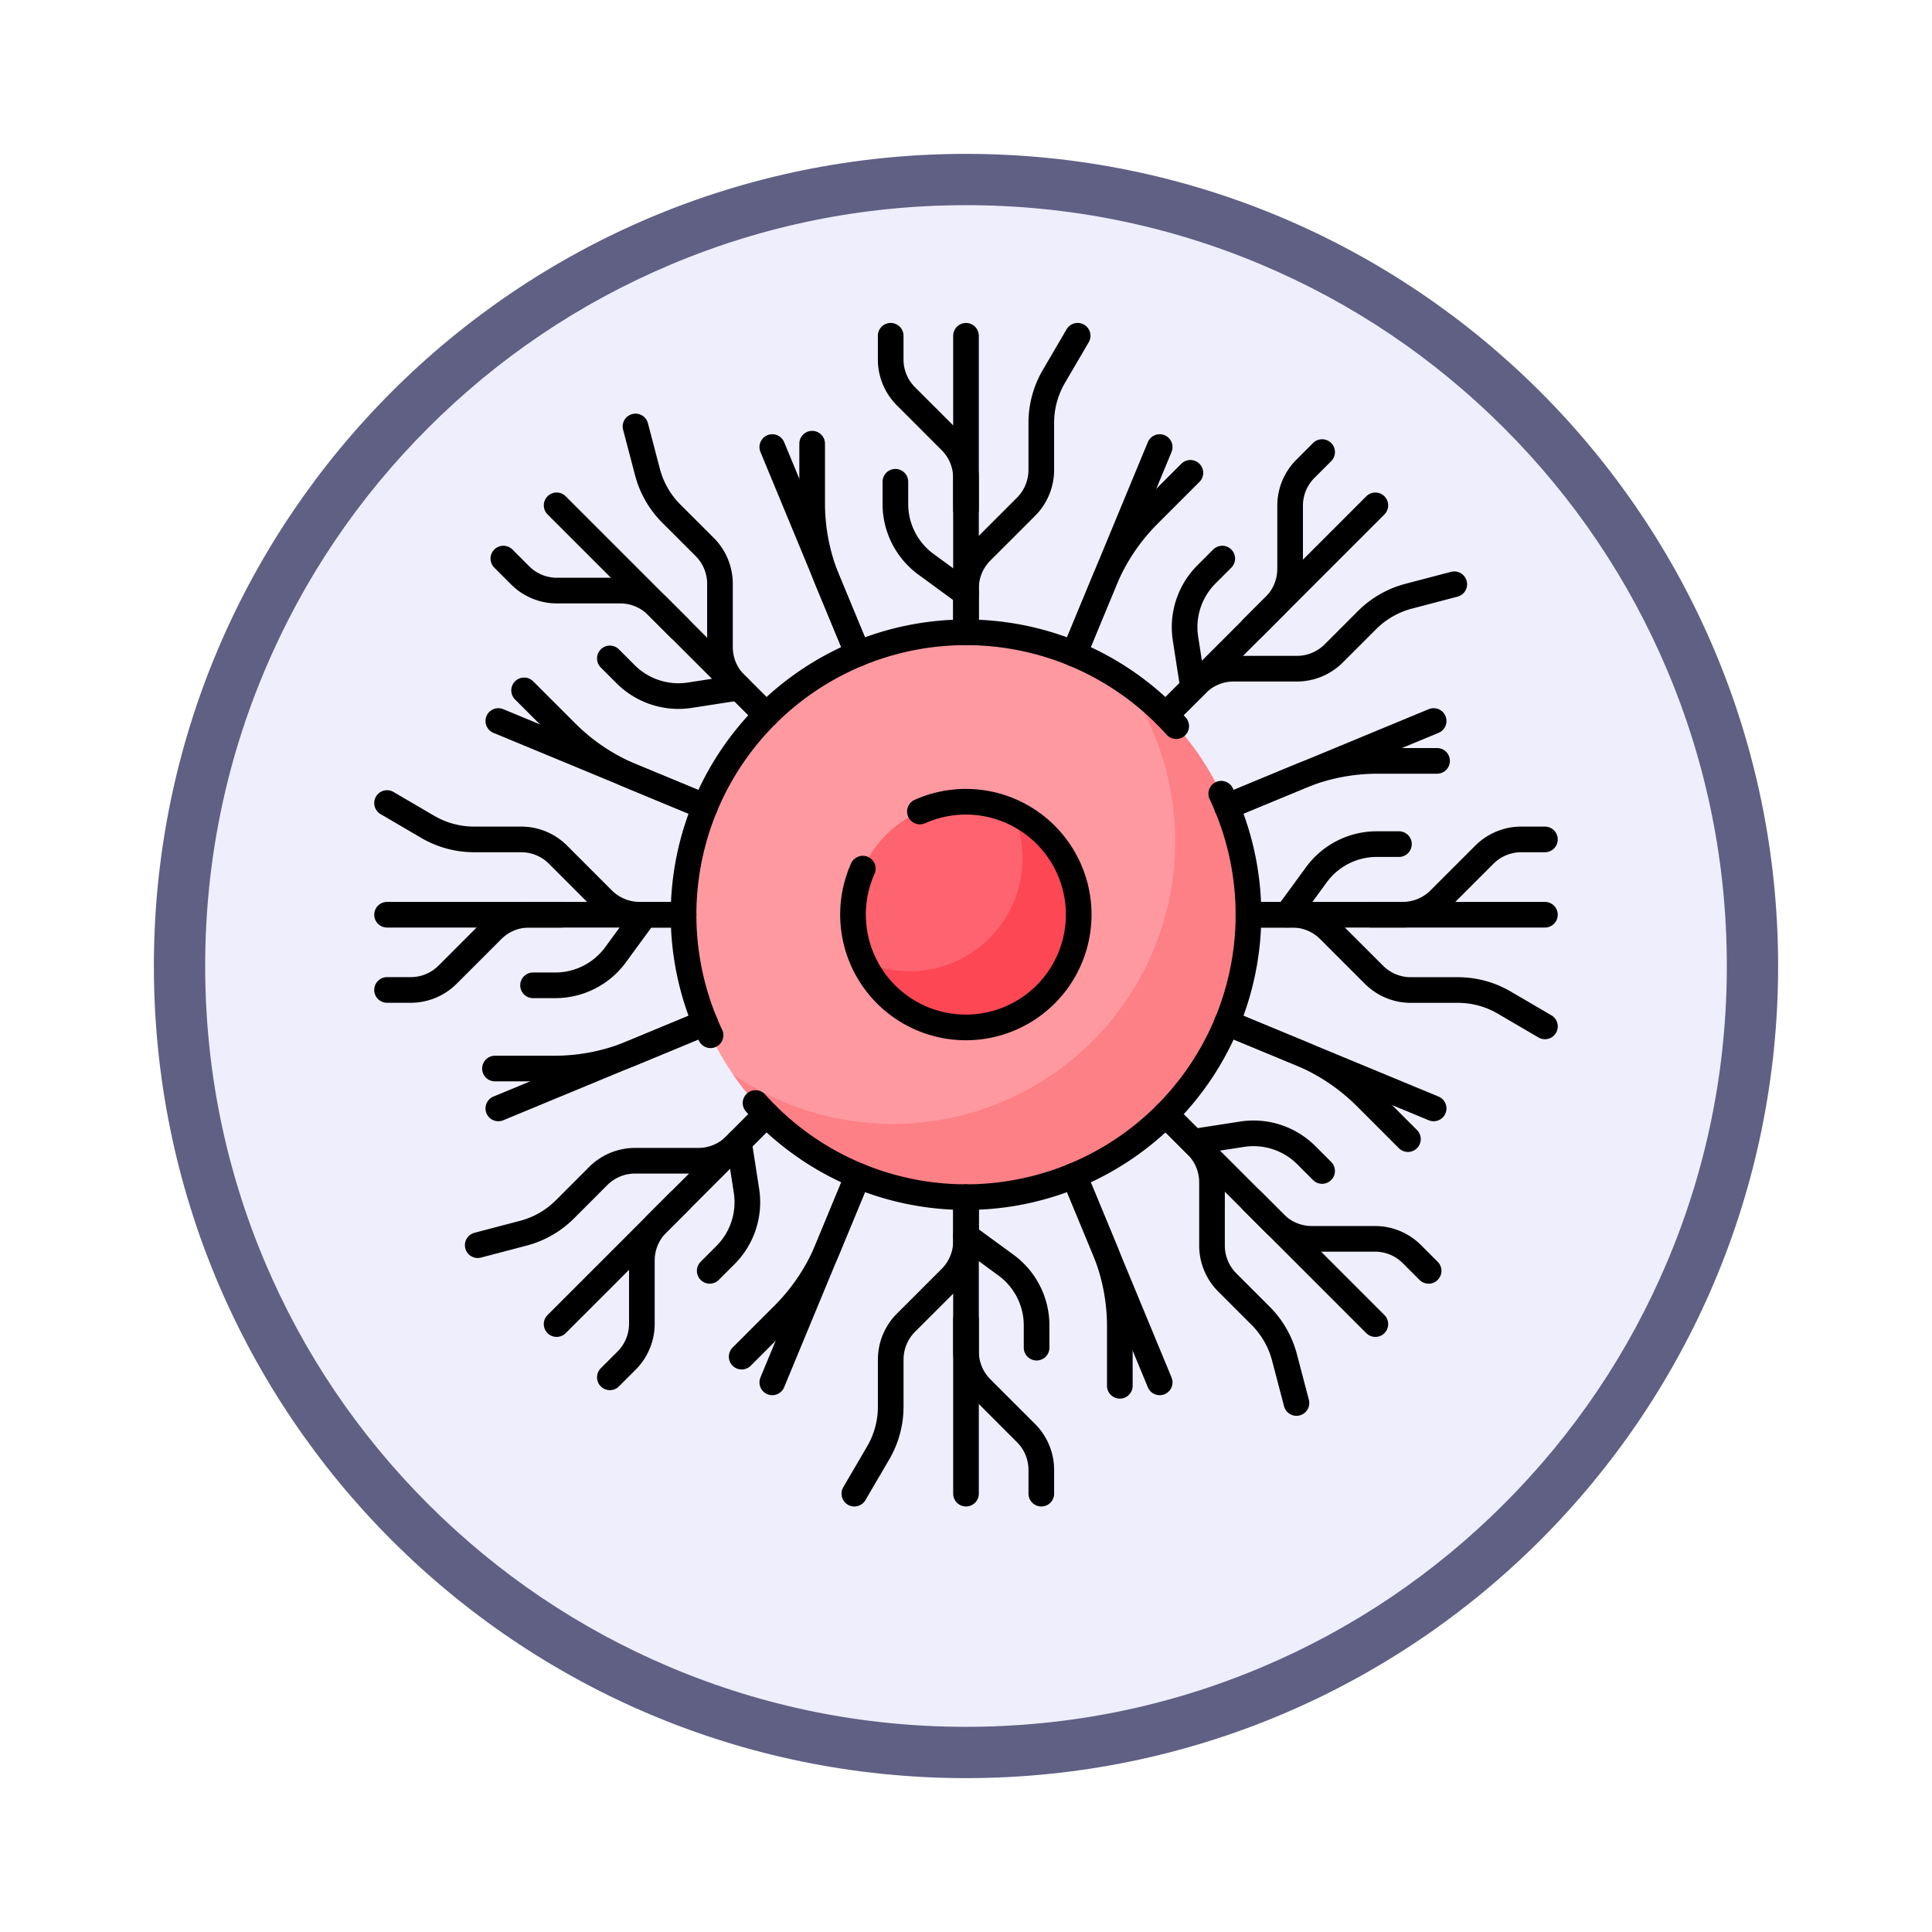 <svg xmlns="http://www.w3.org/2000/svg" xmlns:xlink="http://www.w3.org/1999/xlink" width="113" height="113" viewBox="0 0 113 113">
  <defs>
    <filter id="Trazado_982547" x="0" y="0" width="113" height="113" filterUnits="userSpaceOnUse">
      <feOffset dy="3" input="SourceAlpha"/>
      <feGaussianBlur stdDeviation="3" result="blur"/>
      <feFlood flood-opacity="0.161"/>
      <feComposite operator="in" in2="blur"/>
      <feComposite in="SourceGraphic"/>
    </filter>
  </defs>
  <g id="Grupo_1228334" data-name="Grupo 1228334" transform="translate(1741.554 -6876.651)">
    <g id="Grupo_1228333" data-name="Grupo 1228333">
      <g id="Grupo_1227880" data-name="Grupo 1227880" transform="translate(-2853.554 5387.651)">
        <g id="Grupo_1208038" data-name="Grupo 1208038" transform="translate(0 -4138.425)">
          <g id="Grupo_1202104" data-name="Grupo 1202104" transform="translate(0 -1149.226)">
            <g id="Grupo_1201923" data-name="Grupo 1201923" transform="translate(-4174.49 4856.378)">
              <g id="Grupo_1176928" data-name="Grupo 1176928" transform="translate(5295.49 1926.273)">
                <g id="Grupo_1172322" data-name="Grupo 1172322" transform="translate(0 0)">
                  <g id="Grupo_1164700" data-name="Grupo 1164700">
                    <g id="Grupo_1160931" data-name="Grupo 1160931">
                      <g id="Grupo_1160749" data-name="Grupo 1160749">
                        <g id="Grupo_1158891" data-name="Grupo 1158891">
                          <g id="Grupo_1157406" data-name="Grupo 1157406">
                            <g id="Grupo_1155793" data-name="Grupo 1155793">
                              <g id="Grupo_1154704" data-name="Grupo 1154704">
                                <g id="Grupo_1150790" data-name="Grupo 1150790">
                                  <g id="Grupo_1154214" data-name="Grupo 1154214">
                                    <g id="Grupo_1152583" data-name="Grupo 1152583">
                                      <g id="Grupo_1146973" data-name="Grupo 1146973">
                                        <g id="Grupo_1146954" data-name="Grupo 1146954">
                                          <g transform="matrix(1, 0, 0, 1, -9, -6)" filter="url(#Trazado_982547)">
                                            <g id="Trazado_982547-2" data-name="Trazado 982547" transform="translate(9 6)" fill="#efeefc">
                                              <path d="M 47.5 93.5 C 41.289 93.5 35.265 92.284 29.595 89.886 C 24.118 87.569 19.198 84.252 14.973 80.027 C 10.748 75.802 7.431 70.882 5.114 65.405 C 2.716 59.735 1.5 53.711 1.5 47.5 C 1.5 41.289 2.716 35.265 5.114 29.595 C 7.431 24.118 10.748 19.198 14.973 14.973 C 19.198 10.748 24.118 7.431 29.595 5.114 C 35.265 2.716 41.289 1.5 47.5 1.5 C 53.711 1.5 59.735 2.716 65.405 5.114 C 70.882 7.431 75.802 10.748 80.027 14.973 C 84.252 19.198 87.569 24.118 89.886 29.595 C 92.284 35.265 93.5 41.289 93.5 47.5 C 93.5 53.711 92.284 59.735 89.886 65.405 C 87.569 70.882 84.252 75.802 80.027 80.027 C 75.802 84.252 70.882 87.569 65.405 89.886 C 59.735 92.284 53.711 93.5 47.5 93.5 Z" stroke="none"/>
                                              <path d="M 47.5 3 C 41.491 3 35.664 4.176 30.18 6.496 C 24.881 8.737 20.122 11.946 16.034 16.034 C 11.946 20.121 8.737 24.881 6.496 30.179 C 4.176 35.664 3 41.491 3 47.5 C 3 53.509 4.176 59.336 6.496 64.82 C 8.737 70.119 11.946 74.878 16.034 78.966 C 20.122 83.054 24.881 86.263 30.18 88.504 C 35.664 90.824 41.491 92 47.5 92 C 53.509 92 59.336 90.824 64.821 88.504 C 70.119 86.263 74.878 83.054 78.966 78.966 C 83.054 74.878 86.263 70.119 88.504 64.82 C 90.824 59.336 92 53.509 92 47.5 C 92 41.491 90.824 35.664 88.504 30.179 C 86.263 24.881 83.054 20.121 78.966 16.034 C 74.878 11.946 70.119 8.737 64.821 6.496 C 59.336 4.176 53.509 3 47.5 3 M 47.5 0 C 73.734 0 95 21.266 95 47.5 C 95 73.733 73.734 95 47.5 95 C 21.266 95 7.62939453125e-06 73.733 7.62939453125e-06 47.5 C 7.62939453125e-06 21.266 21.266 0 47.5 0 Z" stroke="none" fill="#605f84"/>
                                            </g>
                                          </g>
                                        </g>
                                      </g>
                                    </g>
                                  </g>
                                </g>
                              </g>
                            </g>
                          </g>
                        </g>
                      </g>
                    </g>
                  </g>
                </g>
              </g>
            </g>
          </g>
        </g>
      </g>
      <g id="microglia" transform="translate(-1726.416 6888.79)">
        <g id="Grupo_1228323" data-name="Grupo 1228323" transform="translate(24.844 24.844)">
          <circle id="Elipse_12817" data-name="Elipse 12817" cx="16.518" cy="16.518" r="16.518" fill="#fe99a0"/>
          <path id="Trazado_1179326" data-name="Trazado 1179326" d="M178.979,156.015a16.518,16.518,0,0,1-22.964,22.964,16.518,16.518,0,1,0,22.964-22.964Z" transform="translate(-153.122 -153.122)" fill="#fd8087"/>
          <circle id="Elipse_12818" data-name="Elipse 12818" cx="6.607" cy="6.607" r="6.607" transform="translate(9.911 9.911)" fill="#fe646f"/>
          <path id="Trazado_1179327" data-name="Trazado 1179327" d="M220.554,211.813a6.606,6.606,0,0,1-8.741,8.741,6.607,6.607,0,1,0,8.741-8.741Z" transform="translate(-201.316 -201.316)" fill="#fd4755"/>
        </g>
        <g id="Grupo_1228332" data-name="Grupo 1228332" transform="translate(7.5 7.5)">
          <path id="Trazado_1179328" data-name="Trazado 1179328" d="M136.357,158.347a16.519,16.519,0,0,1,27.236-18.079" transform="translate(-117.436 -117.436)" fill="none" stroke="#000" stroke-linecap="round" stroke-linejoin="round" stroke-miterlimit="10" stroke-width="1.5"/>
          <path id="Trazado_1179329" data-name="Trazado 1179329" d="M192.908,204.07a16.519,16.519,0,0,1-27.238,18.09" transform="translate(-144.117 -177.285)" fill="none" stroke="#000" stroke-linecap="round" stroke-linejoin="round" stroke-miterlimit="10" stroke-width="1.5"/>
          <path id="Trazado_1179330" data-name="Trazado 1179330" d="M211.422,208.082a6.6,6.6,0,1,1-3.34,3.34" transform="translate(-180.256 -180.256)" fill="none" stroke="#000" stroke-linecap="round" stroke-linejoin="round" stroke-miterlimit="10" stroke-width="1.5"/>
          <g id="Grupo_1228324" data-name="Grupo 1228324" transform="translate(29.457 0)">
            <line id="Línea_635" data-name="Línea 635" y2="17.344" transform="translate(4.405)" fill="none" stroke="#000" stroke-linecap="round" stroke-linejoin="round" stroke-miterlimit="10" stroke-width="1.5"/>
            <path id="Trazado_1179331" data-name="Trazado 1179331" d="M256,24.123V22.274a3.05,3.05,0,0,1,.893-2.156l2.618-2.618a3.049,3.049,0,0,0,.893-2.156V12.591a5.371,5.371,0,0,1,.735-2.712l1.392-2.38" transform="translate(-251.595 -7.5)" fill="none" stroke="#000" stroke-linecap="round" stroke-linejoin="round" stroke-miterlimit="10" stroke-width="1.5"/>
            <path id="Trazado_1179332" data-name="Trazado 1179332" d="M223.675,7.5V8.885a3.05,3.05,0,0,0,.893,2.156l2.618,2.618a3.049,3.049,0,0,1,.893,2.156v1.849" transform="translate(-223.675 -7.5)" fill="none" stroke="#000" stroke-linecap="round" stroke-linejoin="round" stroke-miterlimit="10" stroke-width="1.5"/>
            <path id="Trazado_1179333" data-name="Trazado 1179333" d="M229.824,76.673l-2.339-1.711a4.371,4.371,0,0,1-1.79-3.527v-1.3" transform="translate(-225.42 -61.596)" fill="none" stroke="#000" stroke-linecap="round" stroke-linejoin="round" stroke-miterlimit="10" stroke-width="1.5"/>
          </g>
          <g id="Grupo_1228325" data-name="Grupo 1228325" transform="translate(6.803 5.299)">
            <line id="Línea_636" data-name="Línea 636" x2="12.264" y2="12.264" transform="translate(3.115 4.618)" fill="none" stroke="#000" stroke-linecap="round" stroke-linejoin="round" stroke-miterlimit="10" stroke-width="1.5"/>
            <path id="Trazado_1179334" data-name="Trazado 1179334" d="M121.315,62.764l-1.307-1.307a3.049,3.049,0,0,1-.893-2.156V55.6a3.05,3.05,0,0,0-.893-2.156L116.275,51.5a5.371,5.371,0,0,1-1.4-2.437l-.7-2.667" transform="translate(-106.446 -46.391)" fill="none" stroke="#000" stroke-linecap="round" stroke-linejoin="round" stroke-miterlimit="10" stroke-width="1.5"/>
            <path id="Trazado_1179335" data-name="Trazado 1179335" d="M57.427,103.141l.979.979a3.049,3.049,0,0,0,2.156.893h3.7a3.05,3.05,0,0,1,2.156.893l1.307,1.307" transform="translate(-57.427 -95.408)" fill="none" stroke="#000" stroke-linecap="round" stroke-linejoin="round" stroke-miterlimit="10" stroke-width="1.5"/>
            <path id="Trazado_1179336" data-name="Trazado 1179336" d="M110.687,147.705l-2.864.444a4.37,4.37,0,0,1-3.76-1.228l-.922-.922" transform="translate(-96.912 -132.426)" fill="none" stroke="#000" stroke-linecap="round" stroke-linejoin="round" stroke-miterlimit="10" stroke-width="1.5"/>
          </g>
          <g id="Grupo_1228326" data-name="Grupo 1228326" transform="translate(0 27.33)">
            <line id="Línea_637" data-name="Línea 637" x2="17.344" transform="translate(0 6.532)" fill="none" stroke="#000" stroke-linecap="round" stroke-linejoin="round" stroke-miterlimit="10" stroke-width="1.5"/>
            <path id="Trazado_1179337" data-name="Trazado 1179337" d="M24.123,214.6H22.274a3.05,3.05,0,0,1-2.156-.893L17.5,211.087a3.049,3.049,0,0,0-2.156-.893H12.591a5.371,5.371,0,0,1-2.712-.735L7.5,208.067" transform="translate(-7.5 -208.067)" fill="none" stroke="#000" stroke-linecap="round" stroke-linejoin="round" stroke-miterlimit="10" stroke-width="1.5"/>
            <path id="Trazado_1179338" data-name="Trazado 1179338" d="M7.5,260.4H8.885a3.05,3.05,0,0,0,2.156-.893l2.618-2.618A3.049,3.049,0,0,1,15.815,256h1.849" transform="translate(-7.5 -249.468)" fill="none" stroke="#000" stroke-linecap="round" stroke-linejoin="round" stroke-miterlimit="10" stroke-width="1.5"/>
            <path id="Trazado_1179339" data-name="Trazado 1179339" d="M76.673,256l-1.711,2.339a4.37,4.37,0,0,1-3.527,1.79h-1.3" transform="translate(-61.596 -249.468)" fill="none" stroke="#000" stroke-linecap="round" stroke-linejoin="round" stroke-miterlimit="10" stroke-width="1.5"/>
          </g>
          <g id="Grupo_1228327" data-name="Grupo 1228327" transform="translate(5.299 45.541)">
            <line id="Línea_638" data-name="Línea 638" y1="12.264" x2="12.264" transform="translate(4.618 0)" fill="none" stroke="#000" stroke-linecap="round" stroke-linejoin="round" stroke-miterlimit="10" stroke-width="1.5"/>
            <path id="Trazado_1179340" data-name="Trazado 1179340" d="M62.764,345.455l-1.307,1.307a3.049,3.049,0,0,1-2.156.893H55.6a3.05,3.05,0,0,0-2.156.893L51.5,350.494a5.371,5.371,0,0,1-2.437,1.4l-2.667.7" transform="translate(-46.391 -344.945)" fill="none" stroke="#000" stroke-linecap="round" stroke-linejoin="round" stroke-miterlimit="10" stroke-width="1.5"/>
            <path id="Trazado_1179341" data-name="Trazado 1179341" d="M103.141,389.272l.979-.979a3.049,3.049,0,0,0,.893-2.156v-3.7a3.05,3.05,0,0,1,.893-2.156l1.307-1.307" transform="translate(-95.408 -373.894)" fill="none" stroke="#000" stroke-linecap="round" stroke-linejoin="round" stroke-miterlimit="10" stroke-width="1.5"/>
            <path id="Trazado_1179342" data-name="Trazado 1179342" d="M147.705,353.478l.444,2.864a4.37,4.37,0,0,1-1.228,3.76l-.922.922" transform="translate(-132.426 -351.875)" fill="none" stroke="#000" stroke-linecap="round" stroke-linejoin="round" stroke-miterlimit="10" stroke-width="1.5"/>
          </g>
          <g id="Grupo_1228328" data-name="Grupo 1228328" transform="translate(27.33 50.379)">
            <line id="Línea_639" data-name="Línea 639" y1="17.344" transform="translate(6.532)" fill="none" stroke="#000" stroke-linecap="round" stroke-linejoin="round" stroke-miterlimit="10" stroke-width="1.5"/>
            <path id="Trazado_1179343" data-name="Trazado 1179343" d="M214.6,382.509v1.849a3.05,3.05,0,0,1-.893,2.156l-2.618,2.618a3.049,3.049,0,0,0-.893,2.156v2.752a5.371,5.371,0,0,1-.735,2.712l-1.392,2.38" transform="translate(-208.067 -381.788)" fill="none" stroke="#000" stroke-linecap="round" stroke-linejoin="round" stroke-miterlimit="10" stroke-width="1.5"/>
            <path id="Trazado_1179344" data-name="Trazado 1179344" d="M260.406,440.071v-1.385a3.05,3.05,0,0,0-.893-2.156l-2.618-2.618a3.049,3.049,0,0,1-.893-2.156v-1.849" transform="translate(-249.469 -422.728)" fill="none" stroke="#000" stroke-linecap="round" stroke-linejoin="round" stroke-miterlimit="10" stroke-width="1.5"/>
            <path id="Trazado_1179345" data-name="Trazado 1179345" d="M256,393.854l2.339,1.711a4.371,4.371,0,0,1,1.79,3.527v1.3" transform="translate(-249.468 -391.587)" fill="none" stroke="#000" stroke-linecap="round" stroke-linejoin="round" stroke-miterlimit="10" stroke-width="1.5"/>
          </g>
          <g id="Grupo_1228329" data-name="Grupo 1228329" transform="translate(45.541 45.541)">
            <line id="Línea_640" data-name="Línea 640" x1="12.264" y1="12.264" transform="translate(0 0)" fill="none" stroke="#000" stroke-linecap="round" stroke-linejoin="round" stroke-miterlimit="10" stroke-width="1.5"/>
            <path id="Trazado_1179346" data-name="Trazado 1179346" d="M345.455,345.455l1.307,1.307a3.049,3.049,0,0,1,.893,2.156v3.7a3.05,3.05,0,0,0,.893,2.156l1.946,1.946a5.371,5.371,0,0,1,1.4,2.437l.7,2.667" transform="translate(-344.945 -344.945)" fill="none" stroke="#000" stroke-linecap="round" stroke-linejoin="round" stroke-miterlimit="10" stroke-width="1.5"/>
            <path id="Trazado_1179347" data-name="Trazado 1179347" d="M389.272,383.045l-.979-.979a3.049,3.049,0,0,0-2.156-.893h-3.7a3.05,3.05,0,0,1-2.156-.893l-1.307-1.307" transform="translate(-373.894 -373.895)" fill="none" stroke="#000" stroke-linecap="round" stroke-linejoin="round" stroke-miterlimit="10" stroke-width="1.5"/>
            <path id="Trazado_1179348" data-name="Trazado 1179348" d="M353.478,350.335l2.864-.444a4.37,4.37,0,0,1,3.76,1.228l.922.922" transform="translate(-351.875 -348.732)" fill="none" stroke="#000" stroke-linecap="round" stroke-linejoin="round" stroke-miterlimit="10" stroke-width="1.5"/>
          </g>
          <g id="Grupo_1228330" data-name="Grupo 1228330" transform="translate(50.379 29.457)">
            <line id="Línea_641" data-name="Línea 641" x1="17.344" transform="translate(0 4.405)" fill="none" stroke="#000" stroke-linecap="round" stroke-linejoin="round" stroke-miterlimit="10" stroke-width="1.5"/>
            <path id="Trazado_1179349" data-name="Trazado 1179349" d="M382.509,256h1.849a3.05,3.05,0,0,1,2.156.893l2.618,2.618a3.049,3.049,0,0,0,2.156.893h2.752a5.372,5.372,0,0,1,2.712.735l2.38,1.392" transform="translate(-381.788 -251.595)" fill="none" stroke="#000" stroke-linecap="round" stroke-linejoin="round" stroke-miterlimit="10" stroke-width="1.5"/>
            <path id="Trazado_1179350" data-name="Trazado 1179350" d="M440.071,223.675h-1.385a3.05,3.05,0,0,0-2.156.893l-2.618,2.618a3.049,3.049,0,0,1-2.156.893h-1.849" transform="translate(-422.728 -223.675)" fill="none" stroke="#000" stroke-linecap="round" stroke-linejoin="round" stroke-miterlimit="10" stroke-width="1.5"/>
            <path id="Trazado_1179351" data-name="Trazado 1179351" d="M393.854,229.824l1.711-2.339a4.371,4.371,0,0,1,3.527-1.79h1.3" transform="translate(-391.587 -225.42)" fill="none" stroke="#000" stroke-linecap="round" stroke-linejoin="round" stroke-miterlimit="10" stroke-width="1.5"/>
          </g>
          <g id="Grupo_1228331" data-name="Grupo 1228331" transform="translate(45.541 6.803)">
            <line id="Línea_642" data-name="Línea 642" x1="12.264" y2="12.264" transform="translate(0 3.115)" fill="none" stroke="#000" stroke-linecap="round" stroke-linejoin="round" stroke-miterlimit="10" stroke-width="1.5"/>
            <path id="Trazado_1179352" data-name="Trazado 1179352" d="M345.455,121.315l1.307-1.307a3.049,3.049,0,0,1,2.156-.893h3.7a3.05,3.05,0,0,0,2.156-.893l1.946-1.946a5.371,5.371,0,0,1,2.437-1.4l2.667-.7" transform="translate(-344.945 -106.446)" fill="none" stroke="#000" stroke-linecap="round" stroke-linejoin="round" stroke-miterlimit="10" stroke-width="1.5"/>
            <path id="Trazado_1179353" data-name="Trazado 1179353" d="M383.045,57.427l-.979.979a3.049,3.049,0,0,0-.893,2.156v3.7a3.05,3.05,0,0,1-.893,2.156l-1.307,1.307" transform="translate(-373.895 -57.427)" fill="none" stroke="#000" stroke-linecap="round" stroke-linejoin="round" stroke-miterlimit="10" stroke-width="1.5"/>
            <path id="Trazado_1179354" data-name="Trazado 1179354" d="M350.335,110.687l-.444-2.864a4.37,4.37,0,0,1,1.228-3.76l.922-.922" transform="translate(-348.732 -96.912)" fill="none" stroke="#000" stroke-linecap="round" stroke-linejoin="round" stroke-miterlimit="10" stroke-width="1.5"/>
          </g>
          <line id="Línea_643" data-name="Línea 643" x1="5.007" y1="12.089" transform="translate(22.532 6.508)" fill="none" stroke="#000" stroke-linecap="round" stroke-linejoin="round" stroke-miterlimit="10" stroke-width="1.5"/>
          <path id="Trazado_1179355" data-name="Trazado 1179355" d="M189.968,53.8v3.469a11.873,11.873,0,0,0,.9,4.543l1.772,4.277" transform="translate(-165.104 -47.488)" fill="none" stroke="#000" stroke-linecap="round" stroke-linejoin="round" stroke-miterlimit="10" stroke-width="1.5"/>
          <line id="Línea_644" data-name="Línea 644" x1="12.089" y1="5.007" transform="translate(6.508 22.532)" fill="none" stroke="#000" stroke-linecap="round" stroke-linejoin="round" stroke-miterlimit="10" stroke-width="1.5"/>
          <path id="Trazado_1179356" data-name="Trazado 1179356" d="M66.329,159.712l2.453,2.453a11.874,11.874,0,0,0,3.852,2.574l4.277,1.772" transform="translate(-58.313 -138.971)" fill="none" stroke="#000" stroke-linecap="round" stroke-linejoin="round" stroke-miterlimit="10" stroke-width="1.5"/>
          <line id="Línea_645" data-name="Línea 645" x1="12.089" y2="5.007" transform="translate(6.508 40.184)" fill="none" stroke="#000" stroke-linecap="round" stroke-linejoin="round" stroke-miterlimit="10" stroke-width="1.5"/>
          <path id="Trazado_1179357" data-name="Trazado 1179357" d="M53.8,305.074h3.469a11.874,11.874,0,0,0,4.543-.9l4.277-1.772" transform="translate(-47.488 -262.215)" fill="none" stroke="#000" stroke-linecap="round" stroke-linejoin="round" stroke-miterlimit="10" stroke-width="1.5"/>
          <line id="Línea_646" data-name="Línea 646" x1="5.007" y2="12.089" transform="translate(22.532 49.125)" fill="none" stroke="#000" stroke-linecap="round" stroke-linejoin="round" stroke-miterlimit="10" stroke-width="1.5"/>
          <path id="Trazado_1179358" data-name="Trazado 1179358" d="M159.712,378.6l2.453-2.453a11.873,11.873,0,0,0,2.574-3.852l1.772-4.277" transform="translate(-138.971 -318.891)" fill="none" stroke="#000" stroke-linecap="round" stroke-linejoin="round" stroke-miterlimit="10" stroke-width="1.5"/>
          <line id="Línea_647" data-name="Línea 647" x2="5.007" y2="12.089" transform="translate(40.184 49.125)" fill="none" stroke="#000" stroke-linecap="round" stroke-linejoin="round" stroke-miterlimit="10" stroke-width="1.5"/>
          <path id="Trazado_1179359" data-name="Trazado 1179359" d="M305.074,380.306v-3.469a11.874,11.874,0,0,0-.9-4.543l-1.772-4.277" transform="translate(-262.215 -318.892)" fill="none" stroke="#000" stroke-linecap="round" stroke-linejoin="round" stroke-miterlimit="10" stroke-width="1.5"/>
          <line id="Línea_648" data-name="Línea 648" x2="12.089" y2="5.007" transform="translate(49.125 40.184)" fill="none" stroke="#000" stroke-linecap="round" stroke-linejoin="round" stroke-miterlimit="10" stroke-width="1.5"/>
          <path id="Trazado_1179360" data-name="Trazado 1179360" d="M378.6,309.2l-2.453-2.453a11.873,11.873,0,0,0-3.852-2.574l-4.277-1.772" transform="translate(-318.891 -262.214)" fill="none" stroke="#000" stroke-linecap="round" stroke-linejoin="round" stroke-miterlimit="10" stroke-width="1.5"/>
          <line id="Línea_649" data-name="Línea 649" y1="5.007" x2="12.089" transform="translate(49.125 22.532)" fill="none" stroke="#000" stroke-linecap="round" stroke-linejoin="round" stroke-miterlimit="10" stroke-width="1.5"/>
          <path id="Trazado_1179361" data-name="Trazado 1179361" d="M380.306,189.968h-3.469a11.873,11.873,0,0,0-4.543.9l-4.277,1.772" transform="translate(-318.892 -165.104)" fill="none" stroke="#000" stroke-linecap="round" stroke-linejoin="round" stroke-miterlimit="10" stroke-width="1.5"/>
          <line id="Línea_650" data-name="Línea 650" y1="12.089" x2="5.007" transform="translate(40.184 6.508)" fill="none" stroke="#000" stroke-linecap="round" stroke-linejoin="round" stroke-miterlimit="10" stroke-width="1.5"/>
          <path id="Trazado_1179362" data-name="Trazado 1179362" d="M309.2,66.329l-2.453,2.453a11.874,11.874,0,0,0-2.574,3.852L302.4,76.911" transform="translate(-262.214 -58.313)" fill="none" stroke="#000" stroke-linecap="round" stroke-linejoin="round" stroke-miterlimit="10" stroke-width="1.5"/>
        </g>
      </g>
    </g>
  </g>
</svg>
